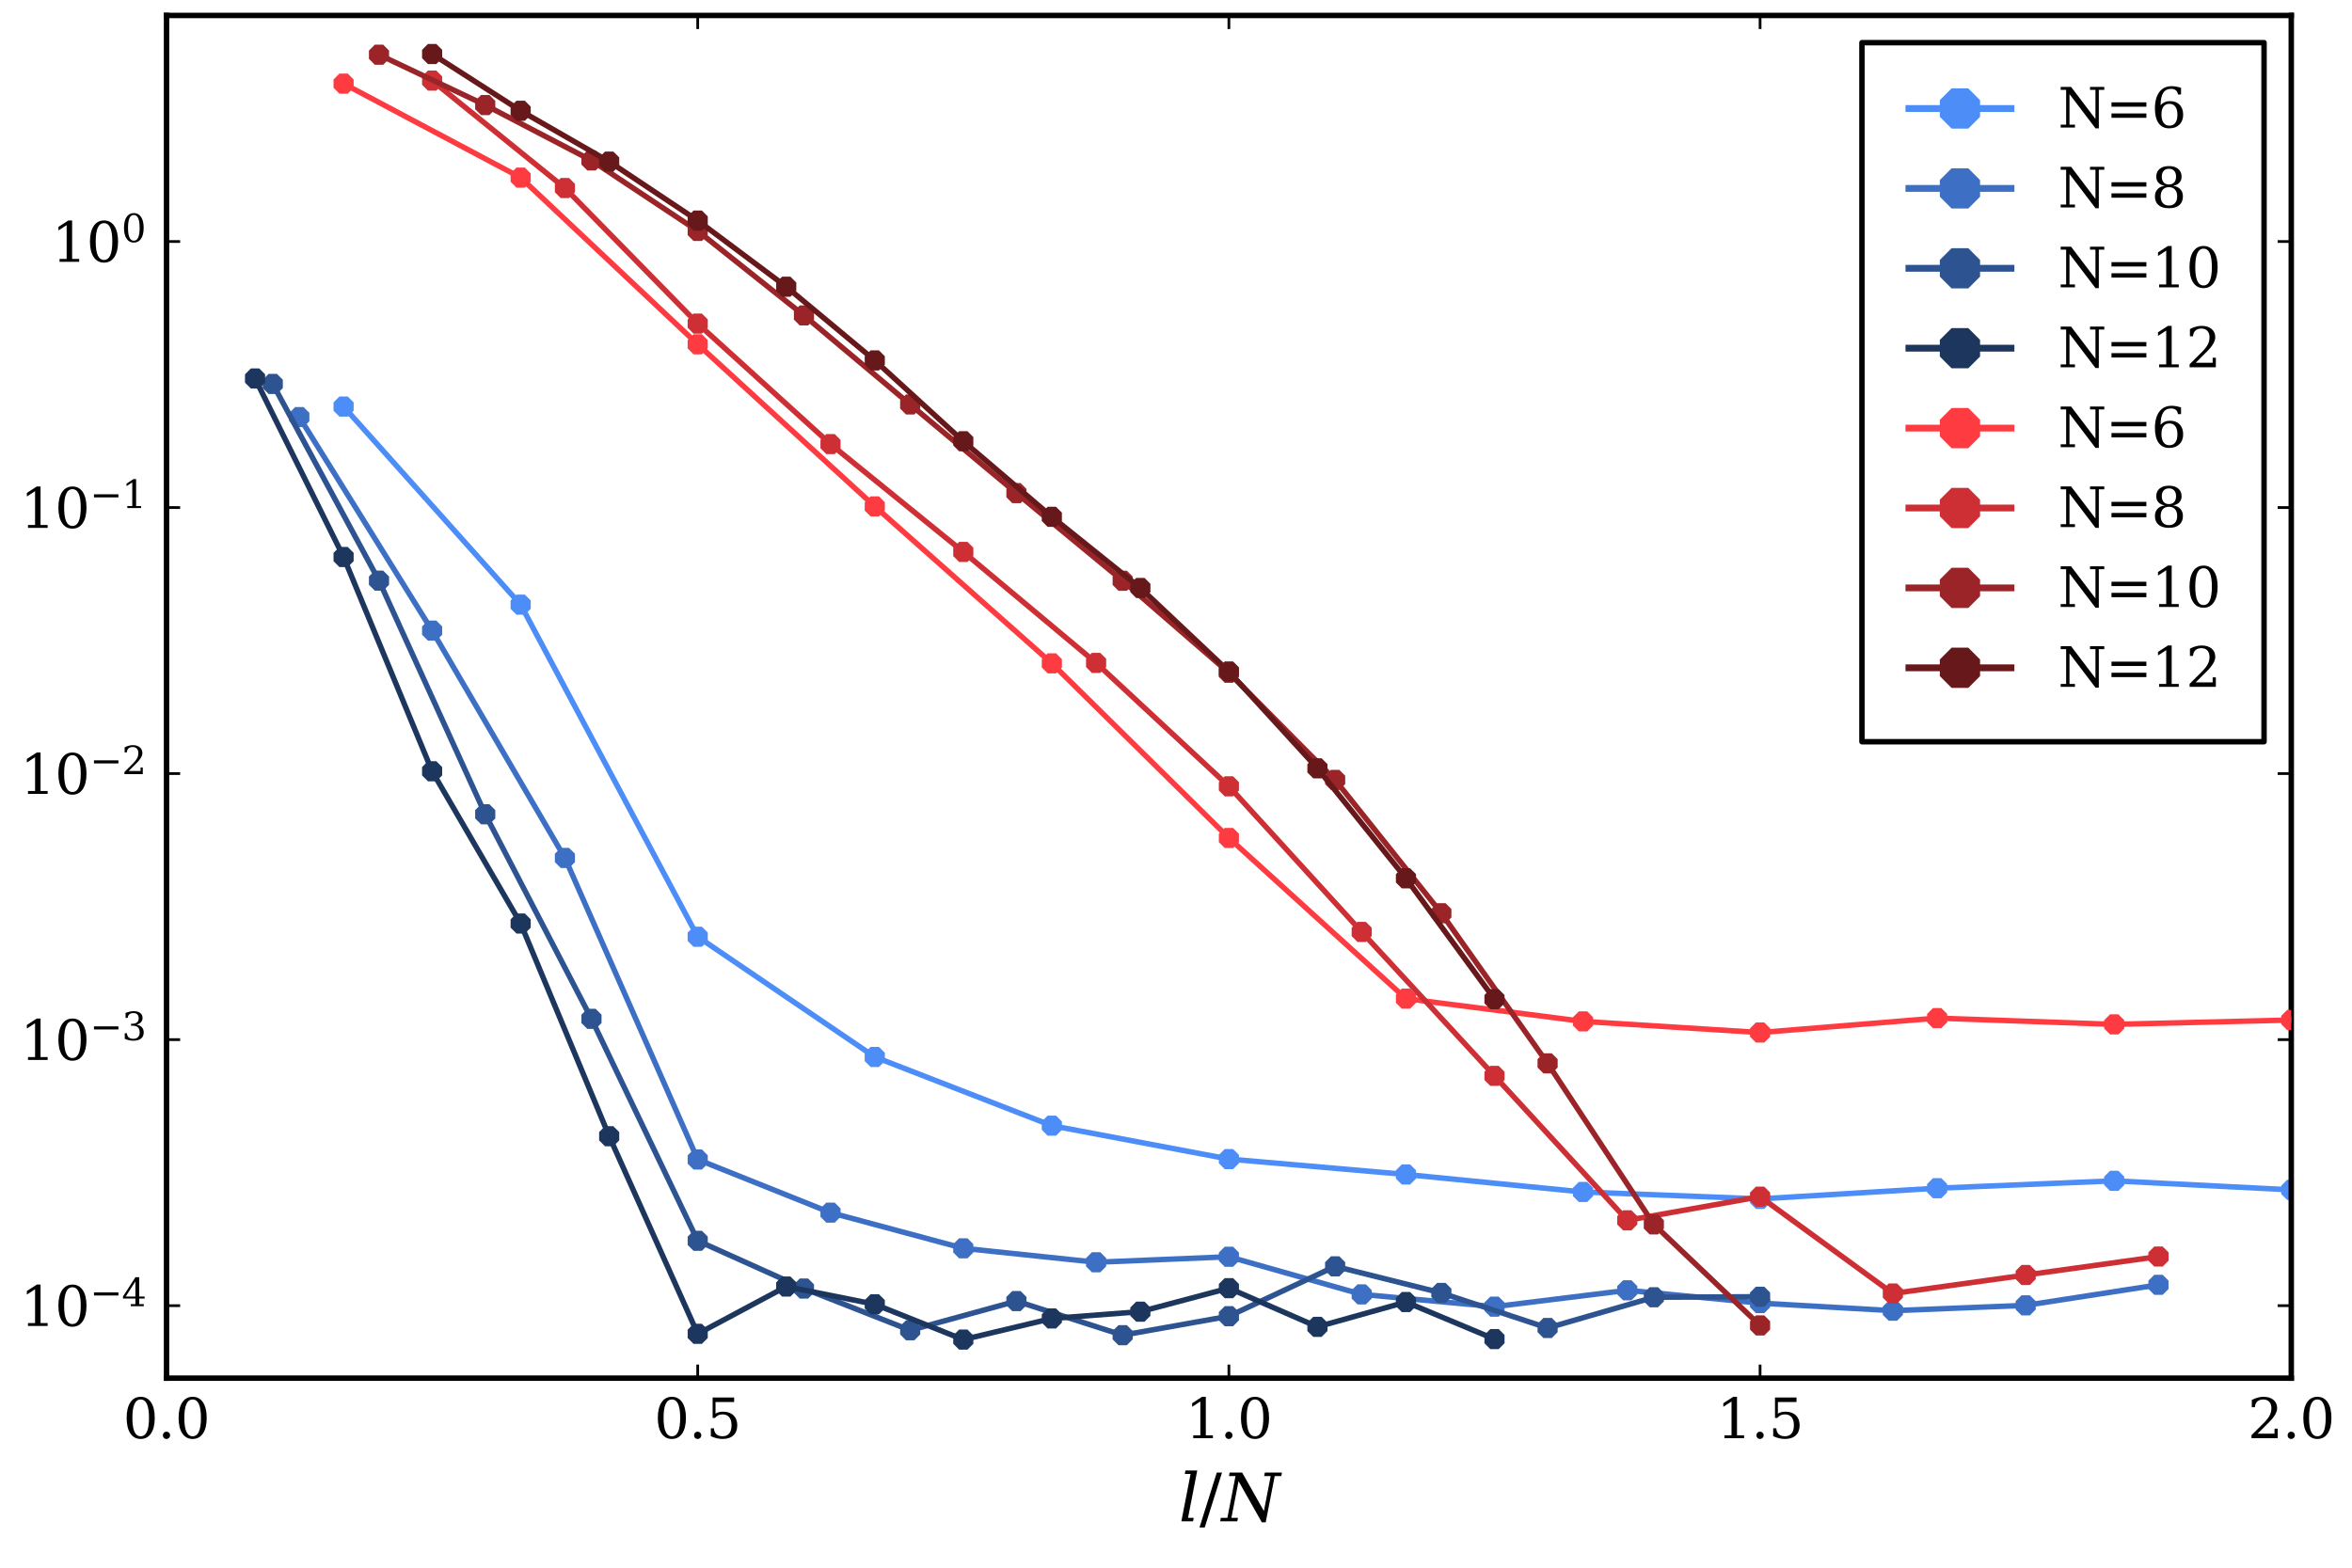 <?xml version="1.0" encoding="utf-8" standalone="no"?>
<!DOCTYPE svg PUBLIC "-//W3C//DTD SVG 1.1//EN"
  "http://www.w3.org/Graphics/SVG/1.1/DTD/svg11.dtd">
<svg xmlns:xlink="http://www.w3.org/1999/xlink" width="432pt" height="288pt" viewBox="0 0 432 288" xmlns="http://www.w3.org/2000/svg" version="1.1">
 <defs>
  <style type="text/css">*{stroke-linejoin: round; stroke-linecap: butt}</style>
 </defs>
 <g id="figure_1">
  <g id="patch_1">
   <path d="M 0 288 
L 432 288 
L 432 0 
L 0 0 
z
" style="fill: #ffffff"/>
  </g>
  <g id="axes_1">
   <g id="patch_2">
    <path d="M 30.587 253.185 
L 420.845 253.185 
L 420.845 2.835 
L 30.587 2.835 
z
" style="fill: #ffffff"/>
   </g>
   <g id="line2d_1">
    <path d="M 63.108 74.69 
L 95.63 111.081 
L 128.151 172.091 
L 160.673 194.171 
L 193.194 206.796 
L 225.716 212.937 
L 258.237 215.763 
L 290.759 218.98 
L 323.28 220.247 
L 355.802 218.284 
L 388.323 216.931 
L 420.845 218.587 
L 433 219.813 
" clip-path="url(#pdc885e679d)" style="fill: none; stroke: #4c8df7"/>
   </g>
   <g id="PathCollection_1">
    <defs>
     <path id="mdb9aa83580" d="M -0.765 -1.848 
L -1.848 -0.765 
L -1.848 0.765 
L -0.765 1.848 
L 0.765 1.848 
L 1.848 0.765 
L 1.848 -0.765 
L 0.765 -1.848 
z
"/>
    </defs>
    <g clip-path="url(#pdc885e679d)">
     <use xlink:href="#mdb9aa83580" x="63.108" y="74.69" style="fill: #4c8df7"/>
     <use xlink:href="#mdb9aa83580" x="95.63" y="111.081" style="fill: #4c8df7"/>
     <use xlink:href="#mdb9aa83580" x="128.151" y="172.091" style="fill: #4c8df7"/>
     <use xlink:href="#mdb9aa83580" x="160.673" y="194.171" style="fill: #4c8df7"/>
     <use xlink:href="#mdb9aa83580" x="193.194" y="206.796" style="fill: #4c8df7"/>
     <use xlink:href="#mdb9aa83580" x="225.716" y="212.937" style="fill: #4c8df7"/>
     <use xlink:href="#mdb9aa83580" x="258.237" y="215.763" style="fill: #4c8df7"/>
     <use xlink:href="#mdb9aa83580" x="290.759" y="218.98" style="fill: #4c8df7"/>
     <use xlink:href="#mdb9aa83580" x="323.28" y="220.247" style="fill: #4c8df7"/>
     <use xlink:href="#mdb9aa83580" x="355.802" y="218.284" style="fill: #4c8df7"/>
     <use xlink:href="#mdb9aa83580" x="388.323" y="216.931" style="fill: #4c8df7"/>
     <use xlink:href="#mdb9aa83580" x="420.845" y="218.587" style="fill: #4c8df7"/>
     <use xlink:href="#mdb9aa83580" x="453.366" y="221.866" style="fill: #4c8df7"/>
     <use xlink:href="#mdb9aa83580" x="485.888" y="219.213" style="fill: #4c8df7"/>
     <use xlink:href="#mdb9aa83580" x="518.409" y="217.842" style="fill: #4c8df7"/>
    </g>
   </g>
   <g id="matplotlib.axis_1">
    <g id="xtick_1">
     <g id="line2d_2">
      <defs>
       <path id="m00e630212e" d="M 0 0 
L 0 -2.5 
" style="stroke: #000000; stroke-width: 0.5"/>
      </defs>
      <g>
       <use xlink:href="#m00e630212e" x="30.587" y="253.185" style="stroke: #000000; stroke-width: 0.5"/>
      </g>
     </g>
     <g id="line2d_3">
      <defs>
       <path id="mcfd5ddaa88" d="M 0 0 
L 0 2.5 
" style="stroke: #000000; stroke-width: 0.5"/>
      </defs>
      <g>
       <use xlink:href="#mcfd5ddaa88" x="30.587" y="2.835" style="stroke: #000000; stroke-width: 0.5"/>
      </g>
     </g>
     <g id="text_1">
      <!-- $0.0$ -->
      <g transform="translate(22.587 264.284) scale(0.1 -0.1)">
       <defs>
        <path id="DejaVuSerif-30" d="M 2034 219 
Q 2513 219 2750 744 
Q 2988 1269 2988 2328 
Q 2988 3391 2750 3916 
Q 2513 4441 2034 4441 
Q 1556 4441 1318 3916 
Q 1081 3391 1081 2328 
Q 1081 1269 1318 744 
Q 1556 219 2034 219 
z
M 2034 -91 
Q 1275 -91 848 546 
Q 422 1184 422 2328 
Q 422 3475 848 4112 
Q 1275 4750 2034 4750 
Q 2797 4750 3222 4112 
Q 3647 3475 3647 2328 
Q 3647 1184 3222 546 
Q 2797 -91 2034 -91 
z
" transform="scale(0.016)"/>
        <path id="DejaVuSerif-2e" d="M 603 325 
Q 603 500 722 622 
Q 841 744 1019 744 
Q 1191 744 1312 622 
Q 1434 500 1434 325 
Q 1434 153 1312 31 
Q 1191 -91 1019 -91 
Q 841 -91 722 29 
Q 603 150 603 325 
z
" transform="scale(0.016)"/>
       </defs>
       <use xlink:href="#DejaVuSerif-30" transform="translate(0 0.781)"/>
       <use xlink:href="#DejaVuSerif-2e" transform="translate(63.623 0.781)"/>
       <use xlink:href="#DejaVuSerif-30" transform="translate(95.41 0.781)"/>
      </g>
     </g>
    </g>
    <g id="xtick_2">
     <g id="line2d_4">
      <g>
       <use xlink:href="#m00e630212e" x="128.151" y="253.185" style="stroke: #000000; stroke-width: 0.5"/>
      </g>
     </g>
     <g id="line2d_5">
      <g>
       <use xlink:href="#mcfd5ddaa88" x="128.151" y="2.835" style="stroke: #000000; stroke-width: 0.5"/>
      </g>
     </g>
     <g id="text_2">
      <!-- $0.5$ -->
      <g transform="translate(120.151 264.284) scale(0.1 -0.1)">
       <defs>
        <path id="DejaVuSerif-35" d="M 3219 4666 
L 3219 4153 
L 1081 4153 
L 1081 2816 
Q 1244 2928 1461 2984 
Q 1678 3041 1947 3041 
Q 2703 3041 3140 2622 
Q 3578 2203 3578 1478 
Q 3578 738 3136 323 
Q 2694 -91 1894 -91 
Q 1572 -91 1234 -12 
Q 897 66 544 225 
L 544 1131 
L 897 1131 
Q 925 688 1179 453 
Q 1434 219 1894 219 
Q 2388 219 2653 544 
Q 2919 869 2919 1478 
Q 2919 2084 2655 2407 
Q 2391 2731 1894 2731 
Q 1613 2731 1398 2631 
Q 1184 2531 1019 2322 
L 750 2322 
L 750 4666 
L 3219 4666 
z
" transform="scale(0.016)"/>
       </defs>
       <use xlink:href="#DejaVuSerif-30" transform="translate(0 0.781)"/>
       <use xlink:href="#DejaVuSerif-2e" transform="translate(63.623 0.781)"/>
       <use xlink:href="#DejaVuSerif-35" transform="translate(95.41 0.781)"/>
      </g>
     </g>
    </g>
    <g id="xtick_3">
     <g id="line2d_6">
      <g>
       <use xlink:href="#m00e630212e" x="225.716" y="253.185" style="stroke: #000000; stroke-width: 0.5"/>
      </g>
     </g>
     <g id="line2d_7">
      <g>
       <use xlink:href="#mcfd5ddaa88" x="225.716" y="2.835" style="stroke: #000000; stroke-width: 0.5"/>
      </g>
     </g>
     <g id="text_3">
      <!-- $1.0$ -->
      <g transform="translate(217.716 264.284) scale(0.1 -0.1)">
       <defs>
        <path id="DejaVuSerif-31" d="M 909 0 
L 909 331 
L 1722 331 
L 1722 4213 
L 781 3603 
L 781 4013 
L 1919 4750 
L 2350 4750 
L 2350 331 
L 3163 331 
L 3163 0 
L 909 0 
z
" transform="scale(0.016)"/>
       </defs>
       <use xlink:href="#DejaVuSerif-31" transform="translate(0 0.781)"/>
       <use xlink:href="#DejaVuSerif-2e" transform="translate(63.623 0.781)"/>
       <use xlink:href="#DejaVuSerif-30" transform="translate(95.41 0.781)"/>
      </g>
     </g>
    </g>
    <g id="xtick_4">
     <g id="line2d_8">
      <g>
       <use xlink:href="#m00e630212e" x="323.28" y="253.185" style="stroke: #000000; stroke-width: 0.5"/>
      </g>
     </g>
     <g id="line2d_9">
      <g>
       <use xlink:href="#mcfd5ddaa88" x="323.28" y="2.835" style="stroke: #000000; stroke-width: 0.5"/>
      </g>
     </g>
     <g id="text_4">
      <!-- $1.5$ -->
      <g transform="translate(315.28 264.284) scale(0.1 -0.1)">
       <use xlink:href="#DejaVuSerif-31" transform="translate(0 0.781)"/>
       <use xlink:href="#DejaVuSerif-2e" transform="translate(63.623 0.781)"/>
       <use xlink:href="#DejaVuSerif-35" transform="translate(95.41 0.781)"/>
      </g>
     </g>
    </g>
    <g id="xtick_5">
     <g id="line2d_10">
      <g>
       <use xlink:href="#m00e630212e" x="420.845" y="253.185" style="stroke: #000000; stroke-width: 0.5"/>
      </g>
     </g>
     <g id="line2d_11">
      <g>
       <use xlink:href="#mcfd5ddaa88" x="420.845" y="2.835" style="stroke: #000000; stroke-width: 0.5"/>
      </g>
     </g>
     <g id="text_5">
      <!-- $2.0$ -->
      <g transform="translate(412.845 264.284) scale(0.1 -0.1)">
       <defs>
        <path id="DejaVuSerif-32" d="M 819 3553 
L 469 3553 
L 469 4384 
Q 803 4563 1142 4656 
Q 1481 4750 1806 4750 
Q 2534 4750 2956 4397 
Q 3378 4044 3378 3438 
Q 3378 2753 2422 1800 
Q 2347 1728 2309 1691 
L 1131 513 
L 3078 513 
L 3078 1088 
L 3444 1088 
L 3444 0 
L 434 0 
L 434 341 
L 1850 1753 
Q 2319 2222 2519 2614 
Q 2719 3006 2719 3438 
Q 2719 3909 2473 4175 
Q 2228 4441 1797 4441 
Q 1350 4441 1106 4219 
Q 863 3997 819 3553 
z
" transform="scale(0.016)"/>
       </defs>
       <use xlink:href="#DejaVuSerif-32" transform="translate(0 0.781)"/>
       <use xlink:href="#DejaVuSerif-2e" transform="translate(63.623 0.781)"/>
       <use xlink:href="#DejaVuSerif-30" transform="translate(95.41 0.781)"/>
      </g>
     </g>
    </g>
    <g id="text_6">
     <!-- $l/N$ -->
     <g transform="translate(216.476 279.482) scale(0.12 -0.12)">
      <defs>
       <path id="DejaVuSerif-Italic-6c" d="M 903 331 
L 1447 331 
L 1384 0 
L 266 0 
L 1147 4531 
L 594 4531 
L 656 4863 
L 1784 4863 
L 903 331 
z
" transform="scale(0.016)"/>
       <path id="DejaVuSerif-2f" d="M 1656 4666 
L 2156 4666 
L 500 -594 
L 0 -594 
L 1656 4666 
z
" transform="scale(0.016)"/>
       <path id="DejaVuSerif-Italic-4e" d="M -128 0 
L -66 331 
L 563 331 
L 1341 4331 
L 713 4331 
L 778 4666 
L 1975 4666 
L 4056 984 
L 4706 4331 
L 4081 4331 
L 4147 4666 
L 5784 4666 
L 5719 4331 
L 5091 4331 
L 4231 -91 
L 3853 -91 
L 1631 3841 
L 947 331 
L 1575 331 
L 1513 0 
L -128 0 
z
" transform="scale(0.016)"/>
      </defs>
      <use xlink:href="#DejaVuSerif-Italic-6c" transform="translate(0 0.016)"/>
      <use xlink:href="#DejaVuSerif-2f" transform="translate(31.982 0.016)"/>
      <use xlink:href="#DejaVuSerif-Italic-4e" transform="translate(65.674 0.016)"/>
     </g>
    </g>
   </g>
   <g id="matplotlib.axis_2">
    <g id="ytick_1">
     <g id="line2d_12">
      <defs>
       <path id="m2f90231b93" d="M 0 0 
L 2.5 0 
" style="stroke: #000000; stroke-width: 0.5"/>
      </defs>
      <g>
       <use xlink:href="#m2f90231b93" x="30.587" y="44.371" style="stroke: #000000; stroke-width: 0.5"/>
      </g>
     </g>
     <g id="line2d_13">
      <defs>
       <path id="m5a9e48ee04" d="M 0 0 
L -2.5 0 
" style="stroke: #000000; stroke-width: 0.5"/>
      </defs>
      <g>
       <use xlink:href="#m5a9e48ee04" x="420.845" y="44.371" style="stroke: #000000; stroke-width: 0.5"/>
      </g>
     </g>
     <g id="text_7">
      <!-- $10^{0}$ -->
      <g transform="translate(9.487 48.171) scale(0.1 -0.1)">
       <use xlink:href="#DejaVuSerif-31" transform="translate(0 0.713)"/>
       <use xlink:href="#DejaVuSerif-30" transform="translate(63.623 0.713)"/>
       <use xlink:href="#DejaVuSerif-30" transform="translate(128.154 37.047) scale(0.7)"/>
      </g>
     </g>
    </g>
    <g id="ytick_2">
     <g id="line2d_14">
      <g>
       <use xlink:href="#m2f90231b93" x="30.587" y="93.244" style="stroke: #000000; stroke-width: 0.5"/>
      </g>
     </g>
     <g id="line2d_15">
      <g>
       <use xlink:href="#m5a9e48ee04" x="420.845" y="93.244" style="stroke: #000000; stroke-width: 0.5"/>
      </g>
     </g>
     <g id="text_8">
      <!-- $10^{-1}$ -->
      <g transform="translate(3.687 97.043) scale(0.1 -0.1)">
       <defs>
        <path id="DejaVuSerif-2212" d="M 678 2259 
L 4684 2259 
L 4684 1753 
L 678 1753 
L 678 2259 
z
" transform="scale(0.016)"/>
       </defs>
       <use xlink:href="#DejaVuSerif-31" transform="translate(0 0.713)"/>
       <use xlink:href="#DejaVuSerif-30" transform="translate(63.623 0.713)"/>
       <use xlink:href="#DejaVuSerif-2212" transform="translate(128.154 37.047) scale(0.7)"/>
       <use xlink:href="#DejaVuSerif-31" transform="translate(186.807 37.047) scale(0.7)"/>
      </g>
     </g>
    </g>
    <g id="ytick_3">
     <g id="line2d_16">
      <g>
       <use xlink:href="#m2f90231b93" x="30.587" y="142.117" style="stroke: #000000; stroke-width: 0.5"/>
      </g>
     </g>
     <g id="line2d_17">
      <g>
       <use xlink:href="#m5a9e48ee04" x="420.845" y="142.117" style="stroke: #000000; stroke-width: 0.5"/>
      </g>
     </g>
     <g id="text_9">
      <!-- $10^{-2}$ -->
      <g transform="translate(3.687 145.916) scale(0.1 -0.1)">
       <use xlink:href="#DejaVuSerif-31" transform="translate(0 0.713)"/>
       <use xlink:href="#DejaVuSerif-30" transform="translate(63.623 0.713)"/>
       <use xlink:href="#DejaVuSerif-2212" transform="translate(128.154 37.047) scale(0.7)"/>
       <use xlink:href="#DejaVuSerif-32" transform="translate(186.807 37.047) scale(0.7)"/>
      </g>
     </g>
    </g>
    <g id="ytick_4">
     <g id="line2d_18">
      <g>
       <use xlink:href="#m2f90231b93" x="30.587" y="190.99" style="stroke: #000000; stroke-width: 0.5"/>
      </g>
     </g>
     <g id="line2d_19">
      <g>
       <use xlink:href="#m5a9e48ee04" x="420.845" y="190.99" style="stroke: #000000; stroke-width: 0.5"/>
      </g>
     </g>
     <g id="text_10">
      <!-- $10^{-3}$ -->
      <g transform="translate(3.687 194.789) scale(0.1 -0.1)">
       <defs>
        <path id="DejaVuSerif-33" d="M 622 4469 
Q 988 4606 1323 4678 
Q 1659 4750 1953 4750 
Q 2638 4750 3022 4454 
Q 3406 4159 3406 3634 
Q 3406 3213 3140 2930 
Q 2875 2647 2388 2547 
Q 2963 2466 3280 2130 
Q 3597 1794 3597 1259 
Q 3597 606 3158 257 
Q 2719 -91 1894 -91 
Q 1528 -91 1179 -12 
Q 831 66 488 225 
L 488 1131 
L 838 1131 
Q 869 681 1141 450 
Q 1413 219 1906 219 
Q 2384 219 2661 495 
Q 2938 772 2938 1253 
Q 2938 1803 2653 2086 
Q 2369 2369 1819 2369 
L 1522 2369 
L 1522 2688 
L 1678 2688 
Q 2225 2688 2498 2914 
Q 2772 3141 2772 3597 
Q 2772 4006 2547 4223 
Q 2322 4441 1900 4441 
Q 1478 4441 1245 4241 
Q 1013 4041 972 3647 
L 622 3647 
L 622 4469 
z
" transform="scale(0.016)"/>
       </defs>
       <use xlink:href="#DejaVuSerif-31" transform="translate(0 0.713)"/>
       <use xlink:href="#DejaVuSerif-30" transform="translate(63.623 0.713)"/>
       <use xlink:href="#DejaVuSerif-2212" transform="translate(128.154 37.047) scale(0.7)"/>
       <use xlink:href="#DejaVuSerif-33" transform="translate(186.807 37.047) scale(0.7)"/>
      </g>
     </g>
    </g>
    <g id="ytick_5">
     <g id="line2d_20">
      <g>
       <use xlink:href="#m2f90231b93" x="30.587" y="239.862" style="stroke: #000000; stroke-width: 0.5"/>
      </g>
     </g>
     <g id="line2d_21">
      <g>
       <use xlink:href="#m5a9e48ee04" x="420.845" y="239.862" style="stroke: #000000; stroke-width: 0.5"/>
      </g>
     </g>
     <g id="text_11">
      <!-- $10^{-4}$ -->
      <g transform="translate(3.687 243.662) scale(0.1 -0.1)">
       <defs>
        <path id="DejaVuSerif-34" d="M 2234 1581 
L 2234 4063 
L 641 1581 
L 2234 1581 
z
M 3609 0 
L 1484 0 
L 1484 331 
L 2234 331 
L 2234 1247 
L 197 1247 
L 197 1588 
L 2241 4750 
L 2859 4750 
L 2859 1581 
L 3750 1581 
L 3750 1247 
L 2859 1247 
L 2859 331 
L 3609 331 
L 3609 0 
z
" transform="scale(0.016)"/>
       </defs>
       <use xlink:href="#DejaVuSerif-31" transform="translate(0 0.713)"/>
       <use xlink:href="#DejaVuSerif-30" transform="translate(63.623 0.713)"/>
       <use xlink:href="#DejaVuSerif-2212" transform="translate(128.154 37.047) scale(0.7)"/>
       <use xlink:href="#DejaVuSerif-34" transform="translate(186.807 37.047) scale(0.7)"/>
      </g>
     </g>
    </g>
   </g>
   <g id="line2d_22">
    <path d="M 54.978 76.619 
L 79.369 115.849 
L 103.76 157.614 
L 128.151 213.01 
L 152.542 222.773 
L 176.933 229.328 
L 201.325 231.889 
L 225.716 230.878 
L 250.107 237.789 
L 274.498 240.051 
L 298.889 237.039 
L 323.28 239.395 
L 347.671 240.786 
L 372.062 239.809 
L 396.453 236.034 
" clip-path="url(#pdc885e679d)" style="fill: none; stroke: #3d70c4"/>
   </g>
   <g id="PathCollection_2">
    <defs>
     <path id="m6cb251bc7b" d="M -0.765 -1.848 
L -1.848 -0.765 
L -1.848 0.765 
L -0.765 1.848 
L 0.765 1.848 
L 1.848 0.765 
L 1.848 -0.765 
L 0.765 -1.848 
z
"/>
    </defs>
    <g clip-path="url(#pdc885e679d)">
     <use xlink:href="#m6cb251bc7b" x="54.978" y="76.619" style="fill: #3d70c4"/>
     <use xlink:href="#m6cb251bc7b" x="79.369" y="115.849" style="fill: #3d70c4"/>
     <use xlink:href="#m6cb251bc7b" x="103.76" y="157.614" style="fill: #3d70c4"/>
     <use xlink:href="#m6cb251bc7b" x="128.151" y="213.01" style="fill: #3d70c4"/>
     <use xlink:href="#m6cb251bc7b" x="152.542" y="222.773" style="fill: #3d70c4"/>
     <use xlink:href="#m6cb251bc7b" x="176.933" y="229.328" style="fill: #3d70c4"/>
     <use xlink:href="#m6cb251bc7b" x="201.325" y="231.889" style="fill: #3d70c4"/>
     <use xlink:href="#m6cb251bc7b" x="225.716" y="230.878" style="fill: #3d70c4"/>
     <use xlink:href="#m6cb251bc7b" x="250.107" y="237.789" style="fill: #3d70c4"/>
     <use xlink:href="#m6cb251bc7b" x="274.498" y="240.051" style="fill: #3d70c4"/>
     <use xlink:href="#m6cb251bc7b" x="298.889" y="237.039" style="fill: #3d70c4"/>
     <use xlink:href="#m6cb251bc7b" x="323.28" y="239.395" style="fill: #3d70c4"/>
     <use xlink:href="#m6cb251bc7b" x="347.671" y="240.786" style="fill: #3d70c4"/>
     <use xlink:href="#m6cb251bc7b" x="372.062" y="239.809" style="fill: #3d70c4"/>
     <use xlink:href="#m6cb251bc7b" x="396.453" y="236.034" style="fill: #3d70c4"/>
    </g>
   </g>
   <g id="patch_3">
    <path d="M 30.587 253.185 
L 30.587 2.835 
" style="fill: none; stroke: #000000; stroke-linejoin: miter; stroke-linecap: square"/>
   </g>
   <g id="patch_4">
    <path d="M 420.845 253.185 
L 420.845 2.835 
" style="fill: none; stroke: #000000; stroke-linejoin: miter; stroke-linecap: square"/>
   </g>
   <g id="patch_5">
    <path d="M 30.587 253.185 
L 420.845 253.185 
" style="fill: none; stroke: #000000; stroke-linejoin: miter; stroke-linecap: square"/>
   </g>
   <g id="patch_6">
    <path d="M 30.587 2.835 
L 420.845 2.835 
" style="fill: none; stroke: #000000; stroke-linejoin: miter; stroke-linecap: square"/>
   </g>
   <g id="line2d_23">
    <path d="M 50.1 70.528 
L 69.612 106.673 
L 89.125 149.593 
L 108.638 187.175 
L 128.151 227.946 
L 147.664 236.72 
L 167.177 244.385 
L 186.69 239.026 
L 206.203 245.287 
L 225.716 241.802 
L 245.229 232.643 
L 264.741 237.519 
L 284.254 243.963 
L 303.767 238.316 
L 323.28 238.222 
" clip-path="url(#pdc885e679d)" style="fill: none; stroke: #2d5391"/>
   </g>
   <g id="PathCollection_3">
    <defs>
     <path id="m4a2167db21" d="M -0.765 -1.848 
L -1.848 -0.765 
L -1.848 0.765 
L -0.765 1.848 
L 0.765 1.848 
L 1.848 0.765 
L 1.848 -0.765 
L 0.765 -1.848 
z
"/>
    </defs>
    <g clip-path="url(#pdc885e679d)">
     <use xlink:href="#m4a2167db21" x="50.1" y="70.528" style="fill: #2d5391"/>
     <use xlink:href="#m4a2167db21" x="69.612" y="106.673" style="fill: #2d5391"/>
     <use xlink:href="#m4a2167db21" x="89.125" y="149.593" style="fill: #2d5391"/>
     <use xlink:href="#m4a2167db21" x="108.638" y="187.175" style="fill: #2d5391"/>
     <use xlink:href="#m4a2167db21" x="128.151" y="227.946" style="fill: #2d5391"/>
     <use xlink:href="#m4a2167db21" x="147.664" y="236.72" style="fill: #2d5391"/>
     <use xlink:href="#m4a2167db21" x="167.177" y="244.385" style="fill: #2d5391"/>
     <use xlink:href="#m4a2167db21" x="186.69" y="239.026" style="fill: #2d5391"/>
     <use xlink:href="#m4a2167db21" x="206.203" y="245.287" style="fill: #2d5391"/>
     <use xlink:href="#m4a2167db21" x="225.716" y="241.802" style="fill: #2d5391"/>
     <use xlink:href="#m4a2167db21" x="245.229" y="232.643" style="fill: #2d5391"/>
     <use xlink:href="#m4a2167db21" x="264.741" y="237.519" style="fill: #2d5391"/>
     <use xlink:href="#m4a2167db21" x="284.254" y="243.963" style="fill: #2d5391"/>
     <use xlink:href="#m4a2167db21" x="303.767" y="238.316" style="fill: #2d5391"/>
     <use xlink:href="#m4a2167db21" x="323.28" y="238.222" style="fill: #2d5391"/>
    </g>
   </g>
   <g id="line2d_24">
    <path d="M 46.847 69.533 
L 63.108 102.329 
L 79.369 141.686 
L 95.63 169.657 
L 111.89 208.741 
L 128.151 245.04 
L 144.412 236.35 
L 160.673 239.608 
L 176.933 246.1 
L 193.194 242.216 
L 209.455 240.966 
L 225.716 236.647 
L 241.976 243.753 
L 258.237 239.199 
L 274.498 246.004 
" clip-path="url(#pdc885e679d)" style="fill: none; stroke: #1d365e"/>
   </g>
   <g id="PathCollection_4">
    <defs>
     <path id="mf51bd72fb5" d="M -0.765 -1.848 
L -1.848 -0.765 
L -1.848 0.765 
L -0.765 1.848 
L 0.765 1.848 
L 1.848 0.765 
L 1.848 -0.765 
L 0.765 -1.848 
z
"/>
    </defs>
    <g clip-path="url(#pdc885e679d)">
     <use xlink:href="#mf51bd72fb5" x="46.847" y="69.533" style="fill: #1d365e"/>
     <use xlink:href="#mf51bd72fb5" x="63.108" y="102.329" style="fill: #1d365e"/>
     <use xlink:href="#mf51bd72fb5" x="79.369" y="141.686" style="fill: #1d365e"/>
     <use xlink:href="#mf51bd72fb5" x="95.63" y="169.657" style="fill: #1d365e"/>
     <use xlink:href="#mf51bd72fb5" x="111.89" y="208.741" style="fill: #1d365e"/>
     <use xlink:href="#mf51bd72fb5" x="128.151" y="245.04" style="fill: #1d365e"/>
     <use xlink:href="#mf51bd72fb5" x="144.412" y="236.35" style="fill: #1d365e"/>
     <use xlink:href="#mf51bd72fb5" x="160.673" y="239.608" style="fill: #1d365e"/>
     <use xlink:href="#mf51bd72fb5" x="176.933" y="246.1" style="fill: #1d365e"/>
     <use xlink:href="#mf51bd72fb5" x="193.194" y="242.216" style="fill: #1d365e"/>
     <use xlink:href="#mf51bd72fb5" x="209.455" y="240.966" style="fill: #1d365e"/>
     <use xlink:href="#mf51bd72fb5" x="225.716" y="236.647" style="fill: #1d365e"/>
     <use xlink:href="#mf51bd72fb5" x="241.976" y="243.753" style="fill: #1d365e"/>
     <use xlink:href="#mf51bd72fb5" x="258.237" y="239.199" style="fill: #1d365e"/>
     <use xlink:href="#mf51bd72fb5" x="274.498" y="246.004" style="fill: #1d365e"/>
    </g>
   </g>
   <g id="line2d_25">
    <path d="M 63.108 15.364 
L 95.63 32.626 
L 128.151 63.249 
L 160.673 93.027 
L 193.194 121.861 
L 225.716 153.941 
L 258.237 183.46 
L 290.759 187.639 
L 323.28 189.687 
L 355.802 187.037 
L 388.323 188.188 
L 420.845 187.39 
L 433 187.246 
" clip-path="url(#pdc885e679d)" style="fill: none; stroke: #ff3b42"/>
   </g>
   <g id="PathCollection_5">
    <defs>
     <path id="m139988cda7" d="M -0.765 -1.848 
L -1.848 -0.765 
L -1.848 0.765 
L -0.765 1.848 
L 0.765 1.848 
L 1.848 0.765 
L 1.848 -0.765 
L 0.765 -1.848 
z
"/>
    </defs>
    <g clip-path="url(#pdc885e679d)">
     <use xlink:href="#m139988cda7" x="63.108" y="15.364" style="fill: #ff3b42"/>
     <use xlink:href="#m139988cda7" x="95.63" y="32.626" style="fill: #ff3b42"/>
     <use xlink:href="#m139988cda7" x="128.151" y="63.249" style="fill: #ff3b42"/>
     <use xlink:href="#m139988cda7" x="160.673" y="93.027" style="fill: #ff3b42"/>
     <use xlink:href="#m139988cda7" x="193.194" y="121.861" style="fill: #ff3b42"/>
     <use xlink:href="#m139988cda7" x="225.716" y="153.941" style="fill: #ff3b42"/>
     <use xlink:href="#m139988cda7" x="258.237" y="183.46" style="fill: #ff3b42"/>
     <use xlink:href="#m139988cda7" x="290.759" y="187.639" style="fill: #ff3b42"/>
     <use xlink:href="#m139988cda7" x="323.28" y="189.687" style="fill: #ff3b42"/>
     <use xlink:href="#m139988cda7" x="355.802" y="187.037" style="fill: #ff3b42"/>
     <use xlink:href="#m139988cda7" x="388.323" y="188.188" style="fill: #ff3b42"/>
     <use xlink:href="#m139988cda7" x="420.845" y="187.39" style="fill: #ff3b42"/>
     <use xlink:href="#m139988cda7" x="453.366" y="187.005" style="fill: #ff3b42"/>
     <use xlink:href="#m139988cda7" x="485.888" y="188.391" style="fill: #ff3b42"/>
     <use xlink:href="#m139988cda7" x="518.409" y="189.025" style="fill: #ff3b42"/>
    </g>
   </g>
   <g id="line2d_26">
    <path d="M 79.369 14.804 
L 103.76 34.546 
L 128.151 59.45 
L 152.542 81.584 
L 176.933 101.391 
L 201.325 121.782 
L 225.716 144.454 
L 250.107 171.204 
L 274.498 197.648 
L 298.889 224.187 
L 323.28 219.843 
L 347.671 237.628 
L 372.062 234.235 
L 396.453 230.839 
" clip-path="url(#pdc885e679d)" style="fill: none; stroke: #cd2f35"/>
   </g>
   <g id="PathCollection_6">
    <defs>
     <path id="m13dba0243e" d="M -0.765 -1.848 
L -1.848 -0.765 
L -1.848 0.765 
L -0.765 1.848 
L 0.765 1.848 
L 1.848 0.765 
L 1.848 -0.765 
L 0.765 -1.848 
z
"/>
    </defs>
    <g clip-path="url(#pdc885e679d)">
     <use xlink:href="#m13dba0243e" x="79.369" y="14.804" style="fill: #cd2f35"/>
     <use xlink:href="#m13dba0243e" x="103.76" y="34.546" style="fill: #cd2f35"/>
     <use xlink:href="#m13dba0243e" x="128.151" y="59.45" style="fill: #cd2f35"/>
     <use xlink:href="#m13dba0243e" x="152.542" y="81.584" style="fill: #cd2f35"/>
     <use xlink:href="#m13dba0243e" x="176.933" y="101.391" style="fill: #cd2f35"/>
     <use xlink:href="#m13dba0243e" x="201.325" y="121.782" style="fill: #cd2f35"/>
     <use xlink:href="#m13dba0243e" x="225.716" y="144.454" style="fill: #cd2f35"/>
     <use xlink:href="#m13dba0243e" x="250.107" y="171.204" style="fill: #cd2f35"/>
     <use xlink:href="#m13dba0243e" x="274.498" y="197.648" style="fill: #cd2f35"/>
     <use xlink:href="#m13dba0243e" x="298.889" y="224.187" style="fill: #cd2f35"/>
     <use xlink:href="#m13dba0243e" x="323.28" y="219.843" style="fill: #cd2f35"/>
     <use xlink:href="#m13dba0243e" x="347.671" y="237.628" style="fill: #cd2f35"/>
     <use xlink:href="#m13dba0243e" x="372.062" y="234.235" style="fill: #cd2f35"/>
     <use xlink:href="#m13dba0243e" x="396.453" y="230.839" style="fill: #cd2f35"/>
    </g>
   </g>
   <g id="line2d_27">
    <path d="M 69.612 10.053 
L 89.125 19.299 
L 108.638 29.474 
L 128.151 42.424 
L 147.664 57.945 
L 167.177 74.303 
L 186.69 90.588 
L 206.203 106.69 
L 225.716 123.594 
L 245.229 143.28 
L 264.741 167.769 
L 284.254 195.349 
L 303.767 224.935 
L 323.28 243.496 
" clip-path="url(#pdc885e679d)" style="fill: none; stroke: #9a2428"/>
   </g>
   <g id="PathCollection_7">
    <defs>
     <path id="madae938bbb" d="M -0.765 -1.848 
L -1.848 -0.765 
L -1.848 0.765 
L -0.765 1.848 
L 0.765 1.848 
L 1.848 0.765 
L 1.848 -0.765 
L 0.765 -1.848 
z
"/>
    </defs>
    <g clip-path="url(#pdc885e679d)">
     <use xlink:href="#madae938bbb" x="69.612" y="10.053" style="fill: #9a2428"/>
     <use xlink:href="#madae938bbb" x="89.125" y="19.299" style="fill: #9a2428"/>
     <use xlink:href="#madae938bbb" x="108.638" y="29.474" style="fill: #9a2428"/>
     <use xlink:href="#madae938bbb" x="128.151" y="42.424" style="fill: #9a2428"/>
     <use xlink:href="#madae938bbb" x="147.664" y="57.945" style="fill: #9a2428"/>
     <use xlink:href="#madae938bbb" x="167.177" y="74.303" style="fill: #9a2428"/>
     <use xlink:href="#madae938bbb" x="186.69" y="90.588" style="fill: #9a2428"/>
     <use xlink:href="#madae938bbb" x="206.203" y="106.69" style="fill: #9a2428"/>
     <use xlink:href="#madae938bbb" x="225.716" y="123.594" style="fill: #9a2428"/>
     <use xlink:href="#madae938bbb" x="245.229" y="143.28" style="fill: #9a2428"/>
     <use xlink:href="#madae938bbb" x="264.741" y="167.769" style="fill: #9a2428"/>
     <use xlink:href="#madae938bbb" x="284.254" y="195.349" style="fill: #9a2428"/>
     <use xlink:href="#madae938bbb" x="303.767" y="224.935" style="fill: #9a2428"/>
     <use xlink:href="#madae938bbb" x="323.28" y="243.496" style="fill: #9a2428"/>
    </g>
   </g>
   <g id="line2d_28">
    <path d="M 79.369 9.92 
L 95.63 20.35 
L 111.89 29.69 
L 128.151 40.526 
L 144.412 52.675 
L 160.673 66.213 
L 176.933 81.064 
L 193.194 94.947 
L 209.455 108.014 
L 225.716 123.361 
L 241.976 141.146 
L 258.237 161.359 
L 274.498 183.561 
" clip-path="url(#pdc885e679d)" style="fill: none; stroke: #67181a"/>
   </g>
   <g id="PathCollection_8">
    <defs>
     <path id="m7449dcd6ed" d="M -0.765 -1.848 
L -1.848 -0.765 
L -1.848 0.765 
L -0.765 1.848 
L 0.765 1.848 
L 1.848 0.765 
L 1.848 -0.765 
L 0.765 -1.848 
z
"/>
    </defs>
    <g clip-path="url(#pdc885e679d)">
     <use xlink:href="#m7449dcd6ed" x="79.369" y="9.92" style="fill: #67181a"/>
     <use xlink:href="#m7449dcd6ed" x="95.63" y="20.35" style="fill: #67181a"/>
     <use xlink:href="#m7449dcd6ed" x="111.89" y="29.69" style="fill: #67181a"/>
     <use xlink:href="#m7449dcd6ed" x="128.151" y="40.526" style="fill: #67181a"/>
     <use xlink:href="#m7449dcd6ed" x="144.412" y="52.675" style="fill: #67181a"/>
     <use xlink:href="#m7449dcd6ed" x="160.673" y="66.213" style="fill: #67181a"/>
     <use xlink:href="#m7449dcd6ed" x="176.933" y="81.064" style="fill: #67181a"/>
     <use xlink:href="#m7449dcd6ed" x="193.194" y="94.947" style="fill: #67181a"/>
     <use xlink:href="#m7449dcd6ed" x="209.455" y="108.014" style="fill: #67181a"/>
     <use xlink:href="#m7449dcd6ed" x="225.716" y="123.361" style="fill: #67181a"/>
     <use xlink:href="#m7449dcd6ed" x="241.976" y="141.146" style="fill: #67181a"/>
     <use xlink:href="#m7449dcd6ed" x="258.237" y="161.359" style="fill: #67181a"/>
     <use xlink:href="#m7449dcd6ed" x="274.498" y="183.561" style="fill: #67181a"/>
    </g>
   </g>
   <g id="legend_1">
    <g id="patch_7">
     <path d="M 341.99 136.26 
L 415.845 136.26 
L 415.845 7.835 
L 341.99 7.835 
z
" style="fill: #ffffff; stroke: #000000; stroke-linejoin: miter"/>
    </g>
    <g id="line2d_29">
     <path d="M 349.99 19.933 
L 359.99 19.933 
L 369.99 19.933 
" style="fill: none; stroke: #4c8df7; stroke-width: 1.25; stroke-linejoin: miter"/>
     <defs>
      <path id="mb0ad566eb6" d="M -1.531 -3.696 
L -3.696 -1.531 
L -3.696 1.531 
L -1.531 3.696 
L 1.531 3.696 
L 3.696 1.531 
L 3.696 -1.531 
L 1.531 -3.696 
z
"/>
     </defs>
     <g>
      <use xlink:href="#mb0ad566eb6" x="359.99" y="19.933" style="fill: #4c8df7"/>
     </g>
    </g>
    <g id="text_12">
     <!-- N=6 -->
     <g transform="translate(377.99 23.433) scale(0.1 -0.1)">
      <defs>
       <path id="DejaVuSerif-4e" d="M 313 0 
L 313 331 
L 941 331 
L 941 4331 
L 313 4331 
L 313 4666 
L 1509 4666 
L 4306 984 
L 4306 4331 
L 3681 4331 
L 3681 4666 
L 5319 4666 
L 5319 4331 
L 4691 4331 
L 4691 -91 
L 4313 -91 
L 1325 3841 
L 1325 331 
L 1953 331 
L 1953 0 
L 313 0 
z
" transform="scale(0.016)"/>
       <path id="DejaVuSerif-3d" d="M 678 2894 
L 4684 2894 
L 4684 2394 
L 678 2394 
L 678 2894 
z
M 678 1619 
L 4684 1619 
L 4684 1119 
L 678 1119 
L 678 1619 
z
" transform="scale(0.016)"/>
       <path id="DejaVuSerif-36" d="M 2094 219 
Q 2534 219 2771 542 
Q 3009 866 3009 1472 
Q 3009 2078 2771 2401 
Q 2534 2725 2094 2725 
Q 1647 2725 1412 2412 
Q 1178 2100 1178 1509 
Q 1178 888 1415 553 
Q 1653 219 2094 219 
z
M 1075 2569 
Q 1288 2803 1556 2918 
Q 1825 3034 2163 3034 
Q 2859 3034 3264 2615 
Q 3669 2197 3669 1472 
Q 3669 763 3233 336 
Q 2797 -91 2069 -91 
Q 1278 -91 853 498 
Q 428 1088 428 2181 
Q 428 3406 931 4078 
Q 1434 4750 2350 4750 
Q 2597 4750 2869 4703 
Q 3141 4656 3425 4563 
L 3425 3794 
L 3072 3794 
Q 3034 4109 2831 4275 
Q 2628 4441 2284 4441 
Q 1678 4441 1381 3981 
Q 1084 3522 1075 2569 
z
" transform="scale(0.016)"/>
      </defs>
      <use xlink:href="#DejaVuSerif-4e"/>
      <use xlink:href="#DejaVuSerif-3d" x="87.5"/>
      <use xlink:href="#DejaVuSerif-36" x="171.289"/>
     </g>
    </g>
    <g id="line2d_30">
     <path d="M 349.99 34.611 
L 359.99 34.611 
L 369.99 34.611 
" style="fill: none; stroke: #3d70c4; stroke-width: 1.25; stroke-linejoin: miter"/>
     <defs>
      <path id="mb9313d37a2" d="M -1.531 -3.696 
L -3.696 -1.531 
L -3.696 1.531 
L -1.531 3.696 
L 1.531 3.696 
L 3.696 1.531 
L 3.696 -1.531 
L 1.531 -3.696 
z
"/>
     </defs>
     <g>
      <use xlink:href="#mb9313d37a2" x="359.99" y="34.611" style="fill: #3d70c4"/>
     </g>
    </g>
    <g id="text_13">
     <!-- N=8 -->
     <g transform="translate(377.99 38.111) scale(0.1 -0.1)">
      <defs>
       <path id="DejaVuSerif-38" d="M 2981 1275 
Q 2981 1775 2732 2051 
Q 2484 2328 2034 2328 
Q 1584 2328 1336 2051 
Q 1088 1775 1088 1275 
Q 1088 772 1336 495 
Q 1584 219 2034 219 
Q 2484 219 2732 495 
Q 2981 772 2981 1275 
z
M 2853 3541 
Q 2853 3966 2637 4203 
Q 2422 4441 2034 4441 
Q 1650 4441 1433 4203 
Q 1216 3966 1216 3541 
Q 1216 3113 1433 2875 
Q 1650 2638 2034 2638 
Q 2422 2638 2637 2875 
Q 2853 3113 2853 3541 
z
M 2516 2484 
Q 3047 2413 3344 2092 
Q 3641 1772 3641 1275 
Q 3641 619 3225 264 
Q 2809 -91 2034 -91 
Q 1263 -91 845 264 
Q 428 619 428 1275 
Q 428 1772 725 2092 
Q 1022 2413 1556 2484 
Q 1084 2569 832 2842 
Q 581 3116 581 3541 
Q 581 4103 968 4426 
Q 1356 4750 2034 4750 
Q 2713 4750 3100 4426 
Q 3488 4103 3488 3541 
Q 3488 3116 3236 2842 
Q 2984 2569 2516 2484 
z
" transform="scale(0.016)"/>
      </defs>
      <use xlink:href="#DejaVuSerif-4e"/>
      <use xlink:href="#DejaVuSerif-3d" x="87.5"/>
      <use xlink:href="#DejaVuSerif-38" x="171.289"/>
     </g>
    </g>
    <g id="line2d_31">
     <path d="M 349.99 49.289 
L 359.99 49.289 
L 369.99 49.289 
" style="fill: none; stroke: #2d5391; stroke-width: 1.25; stroke-linejoin: miter"/>
     <defs>
      <path id="m30b4b771ac" d="M -1.531 -3.696 
L -3.696 -1.531 
L -3.696 1.531 
L -1.531 3.696 
L 1.531 3.696 
L 3.696 1.531 
L 3.696 -1.531 
L 1.531 -3.696 
z
"/>
     </defs>
     <g>
      <use xlink:href="#m30b4b771ac" x="359.99" y="49.289" style="fill: #2d5391"/>
     </g>
    </g>
    <g id="text_14">
     <!-- N=10 -->
     <g transform="translate(377.99 52.789) scale(0.1 -0.1)">
      <use xlink:href="#DejaVuSerif-4e"/>
      <use xlink:href="#DejaVuSerif-3d" x="87.5"/>
      <use xlink:href="#DejaVuSerif-31" x="171.289"/>
      <use xlink:href="#DejaVuSerif-30" x="234.912"/>
     </g>
    </g>
    <g id="line2d_32">
     <path d="M 349.99 63.967 
L 359.99 63.967 
L 369.99 63.967 
" style="fill: none; stroke: #1d365e; stroke-width: 1.25; stroke-linejoin: miter"/>
     <defs>
      <path id="m27d553ad55" d="M -1.531 -3.696 
L -3.696 -1.531 
L -3.696 1.531 
L -1.531 3.696 
L 1.531 3.696 
L 3.696 1.531 
L 3.696 -1.531 
L 1.531 -3.696 
z
"/>
     </defs>
     <g>
      <use xlink:href="#m27d553ad55" x="359.99" y="63.967" style="fill: #1d365e"/>
     </g>
    </g>
    <g id="text_15">
     <!-- N=12 -->
     <g transform="translate(377.99 67.467) scale(0.1 -0.1)">
      <use xlink:href="#DejaVuSerif-4e"/>
      <use xlink:href="#DejaVuSerif-3d" x="87.5"/>
      <use xlink:href="#DejaVuSerif-31" x="171.289"/>
      <use xlink:href="#DejaVuSerif-32" x="234.912"/>
     </g>
    </g>
    <g id="line2d_33">
     <path d="M 349.99 78.646 
L 359.99 78.646 
L 369.99 78.646 
" style="fill: none; stroke: #ff3b42; stroke-width: 1.25; stroke-linejoin: miter"/>
     <defs>
      <path id="mcdeb779527" d="M -1.531 -3.696 
L -3.696 -1.531 
L -3.696 1.531 
L -1.531 3.696 
L 1.531 3.696 
L 3.696 1.531 
L 3.696 -1.531 
L 1.531 -3.696 
z
"/>
     </defs>
     <g>
      <use xlink:href="#mcdeb779527" x="359.99" y="78.646" style="fill: #ff3b42"/>
     </g>
    </g>
    <g id="text_16">
     <!-- N=6 -->
     <g transform="translate(377.99 82.146) scale(0.1 -0.1)">
      <use xlink:href="#DejaVuSerif-4e"/>
      <use xlink:href="#DejaVuSerif-3d" x="87.5"/>
      <use xlink:href="#DejaVuSerif-36" x="171.289"/>
     </g>
    </g>
    <g id="line2d_34">
     <path d="M 349.99 93.324 
L 359.99 93.324 
L 369.99 93.324 
" style="fill: none; stroke: #cd2f35; stroke-width: 1.25; stroke-linejoin: miter"/>
     <defs>
      <path id="m6d515be8bd" d="M -1.531 -3.696 
L -3.696 -1.531 
L -3.696 1.531 
L -1.531 3.696 
L 1.531 3.696 
L 3.696 1.531 
L 3.696 -1.531 
L 1.531 -3.696 
z
"/>
     </defs>
     <g>
      <use xlink:href="#m6d515be8bd" x="359.99" y="93.324" style="fill: #cd2f35"/>
     </g>
    </g>
    <g id="text_17">
     <!-- N=8 -->
     <g transform="translate(377.99 96.824) scale(0.1 -0.1)">
      <use xlink:href="#DejaVuSerif-4e"/>
      <use xlink:href="#DejaVuSerif-3d" x="87.5"/>
      <use xlink:href="#DejaVuSerif-38" x="171.289"/>
     </g>
    </g>
    <g id="line2d_35">
     <path d="M 349.99 108.002 
L 359.99 108.002 
L 369.99 108.002 
" style="fill: none; stroke: #9a2428; stroke-width: 1.25; stroke-linejoin: miter"/>
     <defs>
      <path id="md8ef96a59e" d="M -1.531 -3.696 
L -3.696 -1.531 
L -3.696 1.531 
L -1.531 3.696 
L 1.531 3.696 
L 3.696 1.531 
L 3.696 -1.531 
L 1.531 -3.696 
z
"/>
     </defs>
     <g>
      <use xlink:href="#md8ef96a59e" x="359.99" y="108.002" style="fill: #9a2428"/>
     </g>
    </g>
    <g id="text_18">
     <!-- N=10 -->
     <g transform="translate(377.99 111.502) scale(0.1 -0.1)">
      <use xlink:href="#DejaVuSerif-4e"/>
      <use xlink:href="#DejaVuSerif-3d" x="87.5"/>
      <use xlink:href="#DejaVuSerif-31" x="171.289"/>
      <use xlink:href="#DejaVuSerif-30" x="234.912"/>
     </g>
    </g>
    <g id="line2d_36">
     <path d="M 349.99 122.68 
L 359.99 122.68 
L 369.99 122.68 
" style="fill: none; stroke: #67181a; stroke-width: 1.25; stroke-linejoin: miter"/>
     <defs>
      <path id="m2e37962d3d" d="M -1.531 -3.696 
L -3.696 -1.531 
L -3.696 1.531 
L -1.531 3.696 
L 1.531 3.696 
L 3.696 1.531 
L 3.696 -1.531 
L 1.531 -3.696 
z
"/>
     </defs>
     <g>
      <use xlink:href="#m2e37962d3d" x="359.99" y="122.68" style="fill: #67181a"/>
     </g>
    </g>
    <g id="text_19">
     <!-- N=12 -->
     <g transform="translate(377.99 126.18) scale(0.1 -0.1)">
      <use xlink:href="#DejaVuSerif-4e"/>
      <use xlink:href="#DejaVuSerif-3d" x="87.5"/>
      <use xlink:href="#DejaVuSerif-31" x="171.289"/>
      <use xlink:href="#DejaVuSerif-32" x="234.912"/>
     </g>
    </g>
   </g>
  </g>
 </g>
 <defs>
  <clipPath id="pdc885e679d">
   <rect x="30.587" y="2.835" width="390.258" height="250.351"/>
  </clipPath>
 </defs>
</svg>
